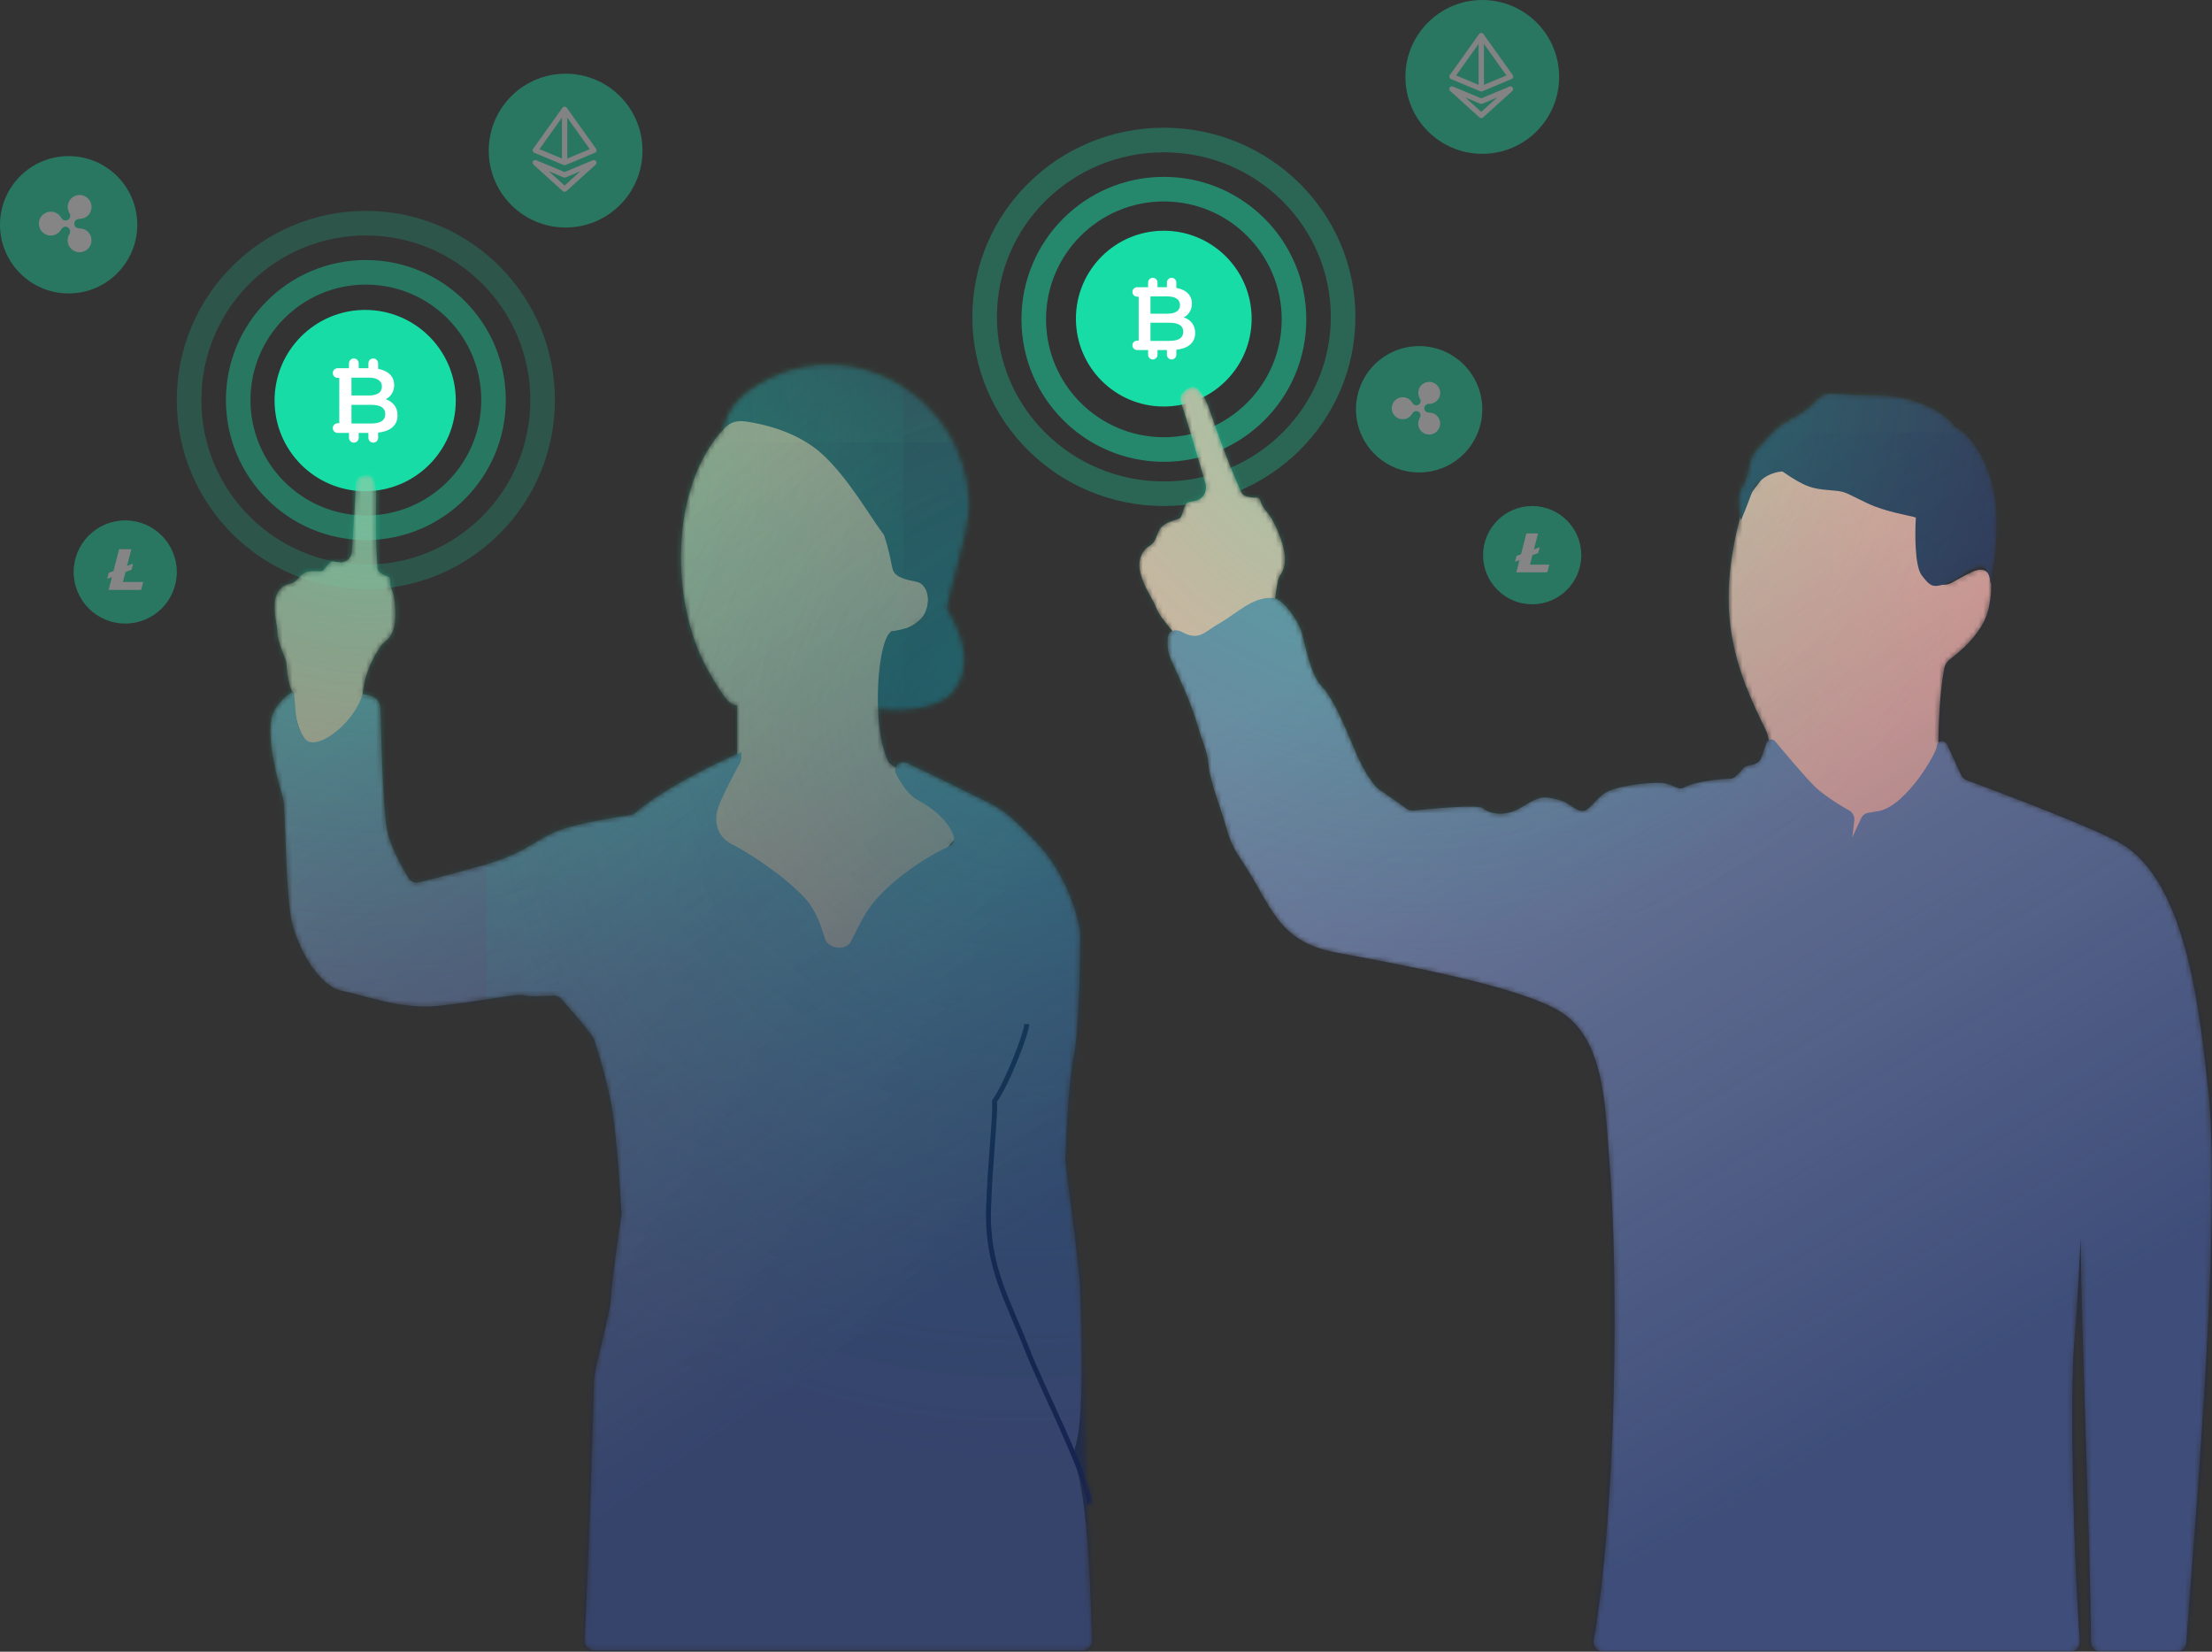 <?xml version="1.0" encoding="UTF-8"?>
<svg viewBox="0 0 450 336" version="1.1" xmlns="http://www.w3.org/2000/svg" xmlns:xlink="http://www.w3.org/1999/xlink">
    <rect x="0" y="0" width="450" height="336" fill="#333333" stroke="none"/>
    <!-- Generator: Sketch 63.1 (92452) - https://sketch.com -->
    <title>illustration_traders-about</title>
    <desc>Created with Sketch.</desc>
    <defs>
        <path d="M138.942,66.716 C135.795,70.691 125.783,70.972 123.743,70.068 C123.695,69.634 123.659,69.16 123.637,68.658 C123.529,74.659 124.777,79.082 125.811,81.13 L127.17,82.186 C127.46,81.275 128.578,80.726 129.678,81.259 C135.34,84.003 142.791,87.62 144.956,88.696 C148.395,90.407 150.115,91.262 156.134,97.677 C162.153,104.091 164.733,113.499 164.733,116.065 C164.733,118.631 164.733,134.453 163.443,140.868 C162.422,145.946 161.878,157.028 161.728,162.093 C161.725,162.2 161.73,162.299 161.744,162.405 C162.754,170.018 164.733,185.529 164.733,187.908 C164.733,189.235 165.261,208.177 165.878,226.79 C166.665,228.983 167.191,230.846 167.254,232.088 L166.256,232.139 C166.234,231.716 166.148,231.195 166.006,230.588 C166.411,242.515 166.84,253.796 167.176,259.611 C167.243,260.771 166.322,261.729 165.16,261.729 L156.994,261.729 L65.964,261.729 C64.761,261.729 63.808,260.694 63.889,259.493 C64.642,248.442 65.847,208.292 65.847,206.724 C65.847,205.703 66.63,202.443 67.449,199.034 C68.347,195.3 69.287,191.387 69.287,190.046 C69.287,188.02 70.682,178.055 71.408,173.135 C71.427,173.003 71.433,172.878 71.426,172.745 C71.13,167.237 70.306,155.347 69.287,150.276 C67.997,143.861 66.277,138.73 65.847,137.447 C65.533,136.511 61.62,131.946 59.194,129.204 C58.781,128.738 58.174,128.496 57.553,128.534 C55.525,128.657 52.533,128.756 51.659,128.466 C50.947,128.23 48.268,128.646 44.637,129.21 L44.636,129.21 C41.691,129.667 38.12,130.222 34.462,130.605 C28.504,131.228 23.232,129.805 18.98,128.657 C17.402,128.231 15.965,127.843 14.684,127.611 C9.955,126.756 5.656,119.058 4.366,113.499 C3.55,109.984 3.251,101.681 3.031,95.618 C2.904,92.093 2.804,89.325 2.646,88.696 C2.6,88.511 2.512,88.203 2.395,87.794 C1.433,84.42 -1.476,74.222 0.926,70.308 C1.391,69.552 2.92,67.504 4.505,66.817 C4.447,66.659 4.38,66.506 4.304,66.359 C3.522,64.849 3.261,61.327 3.261,60.824 C3.261,60.648 3.039,60.076 2.75,59.331 L2.75,59.331 C2.21,57.936 1.434,55.933 1.434,54.785 C1.434,54.087 1.311,53.349 1.179,52.556 C0.978,51.349 0.755,50.014 0.913,48.495 C1.173,45.979 2.739,44.973 4.043,44.721 C4.865,44.563 5.273,44.105 5.723,43.598 C5.987,43.301 6.266,42.988 6.652,42.709 C7.514,42.085 8.911,42.148 9.812,42.189 C10.001,42.198 10.169,42.205 10.305,42.205 C10.651,42.205 10.998,41.762 11.367,41.289 C11.832,40.694 12.332,40.052 12.914,40.193 C13.252,40.274 13.715,40.331 14.192,40.37 C15.28,40.458 16.236,39.706 16.51,38.65 C16.547,38.505 16.571,38.359 16.581,38.21 C16.846,34.191 17.349,26.282 17.349,25.097 C17.349,23.587 17.61,22.832 19.697,22.581 C21.367,22.38 21.61,25.852 21.523,27.613 C21.447,30.535 21.424,36.918 21.834,41.709 C21.897,42.454 23.275,43.098 23.992,43.311 C24.301,43.403 24.393,43.669 24.393,43.992 L24.393,44.533 C24.393,45.057 24.596,45.624 24.788,46.159 C24.859,46.356 24.928,46.548 24.984,46.733 C25.229,47.529 25.437,48.869 25.437,51.011 C25.437,53.744 24.678,55.253 23.953,55.988 C23.776,56.168 23.579,56.331 23.383,56.495 C23.053,56.769 22.723,57.044 22.486,57.393 C21.032,59.532 19.09,63.118 18.777,67.253 C19.199,67.162 22.423,67.414 22.423,70.308 C22.423,71.591 22.853,89.979 23.713,94.683 C24.298,97.88 26.578,102.127 28.13,104.643 C28.566,105.349 29.404,105.68 30.21,105.484 C32.765,104.864 37.557,103.639 43.49,101.953 C48.813,100.441 51.595,98.779 54.04,97.32 C55.742,96.304 57.28,95.385 59.398,94.683 C63.199,93.423 69.722,92.308 73.193,91.805 C73.721,91.729 74.2,91.453 74.594,91.092 C75.583,90.187 77.773,88.507 81.755,86.131 C86.396,83.361 92.094,80.619 94.965,79.37 L94.965,69.51 C93.848,69.51 92.706,68.985 88.883,62.098 C81.388,48.596 81.182,25.513 91.948,13.546 C92.084,13.263 92.198,12.904 92.333,12.483 L92.333,12.483 L92.333,12.482 L92.333,12.482 C93.017,10.337 94.216,6.58 101.4,3.015 C119.559,-5.993 140.937,7.114 142.176,27.601 C142.4,31.313 140.705,37.602 139.307,42.786 L139.307,42.786 C138.527,45.679 137.84,48.228 137.631,49.793 C141.128,55.666 142.876,61.746 138.942,66.716 Z M139.055,96.921 L137.913,98.255 C138.483,97.982 138.926,97.487 139.055,96.921 Z M5.458,72.911 C5.587,73.461 5.763,73.996 6.014,74.543 C5.8,74.008 5.615,73.456 5.458,72.911 Z M126.478,54.437 C126.383,54.464 126.29,54.51 126.2,54.573 L126.245,54.44 C126.323,54.44 126.401,54.439 126.478,54.437 Z M132.78,51.396 C132.109,52.191 131.161,53 129.967,53.584 C131.045,53.168 132.061,52.519 132.78,51.396 Z" id="path-1"></path>
        <radialGradient cx="50%" cy="50%" fx="50%" fy="50%" r="55.984%" gradientTransform="translate(0.5,0.5),scale(1,0.893),rotate(90),translate(-0.5,-0.5)" id="radialGradient-3">
            <stop stop-color="#00F6B2" offset="0%"></stop>
            <stop stop-color="#18DCA6" stop-opacity="0" offset="100%"></stop>
        </radialGradient>
        <radialGradient cx="50%" cy="50%" fx="50%" fy="50%" r="69.521%" gradientTransform="translate(0.5,0.5),scale(1,0.719),rotate(90),translate(-0.5,-0.5)" id="radialGradient-4">
            <stop stop-color="#00F6B2" offset="0%"></stop>
            <stop stop-color="#18DCA6" stop-opacity="0" offset="100%"></stop>
        </radialGradient>
        <linearGradient x1="34.758%" y1="9.312%" x2="83.253%" y2="96.184%" id="linearGradient-5">
            <stop stop-color="#13265C" stop-opacity="0" offset="0%"></stop>
            <stop stop-color="#13265C" offset="72.26%"></stop>
        </linearGradient>
        <path d="M28.998,40.03 C28.771,41.025 28.547,42.278 28.387,43.688 L28.404,43.694 C30.428,44.45 32.674,47.849 33.534,49.859 C33.803,50.487 34.071,51.575 34.389,52.862 C35.122,55.834 36.117,59.866 37.978,61.73 C40.175,63.931 42.774,70.161 44.283,73.781 L44.284,73.781 C44.606,74.554 44.879,75.207 45.087,75.677 C46.272,78.348 48.346,81.909 49.827,82.8 C50.864,83.423 53.492,85.306 55.123,86.495 C55.528,86.79 56.025,86.924 56.523,86.872 C61.271,86.377 69.666,85.687 70.563,86.361 C72.92,88.132 76.204,87.743 78.669,86.125 C79.023,85.893 79.384,85.672 79.746,85.47 C82.412,83.987 83.004,83.987 85.67,84.58 C87.101,84.899 87.934,85.473 88.674,85.983 C89.313,86.424 89.883,86.817 90.706,86.954 C91.654,87.112 92.411,86.29 93.316,85.307 C94.109,84.446 95.014,83.463 96.259,82.909 C98.925,81.722 106.035,80.831 108.108,81.425 C108.78,81.617 109.266,81.841 109.665,82.025 C110.498,82.408 110.958,82.62 111.959,82.018 C113.06,81.357 117.467,80.464 120.779,80.42 C121.254,80.414 121.72,80.265 122.075,79.95 C122.602,79.483 123.253,78.851 123.588,78.348 C123.87,77.924 124.658,77.689 125.436,77.569 C126.274,77.439 127.035,76.923 127.317,76.122 L128.387,73.084 C128.469,72.853 128.629,72.665 128.831,72.548 C128.722,72.091 128.64,71.729 128.586,71.482 C128.53,71.224 128.447,70.986 128.33,70.749 C121.984,57.913 117.803,46.861 123.03,27.155 C122.289,23.15 122.922,21.992 123.62,20.713 C124.012,19.995 124.425,19.239 124.628,17.919 C125.115,14.744 125.805,14.016 127.886,11.819 C128.298,11.385 128.764,10.892 129.294,10.312 C130.969,8.48 132.325,7.763 133.696,7.039 C134.951,6.376 136.218,5.707 137.752,4.168 C139.966,1.947 140.096,1.956 143.511,2.174 C145.044,2.272 147.24,2.413 150.584,2.413 C159.217,2.413 165.458,6.509 166.624,8.849 C168.082,9.337 171.582,12.068 173.915,19.09 C176.172,25.883 174.972,35.779 174.011,40.302 C174.21,41.746 173.995,43.66 173.626,45.523 C172.806,49.652 169.452,53.27 165.68,56.141 C165.114,56.571 164.695,57.172 164.555,57.869 C163.654,62.369 163.368,69.293 163.327,73.088 C163.829,72.625 164.745,72.669 165.097,73.434 L167.97,79.669 C168.193,80.153 168.598,80.528 169.099,80.711 C177.788,83.903 195.023,90.489 200.311,93.483 C213.612,101.015 216.416,126.959 218.101,142.551 L218.101,142.551 L218.101,142.557 C218.197,143.446 218.29,144.302 218.381,145.119 C220.421,168.961 216.952,214.392 214.661,244.408 C214.335,248.672 214.033,252.625 213.774,256.161 C213.698,257.207 212.828,258 211.779,258 L196.386,258 C195.281,258 194.386,257.112 194.379,256.008 C194.314,246.475 193.819,230.667 193.331,215.035 L193.331,215.034 L193.331,215.033 C192.818,198.654 192.312,182.47 192.312,173.904 C192.312,173.793 192.252,174.89 192.156,176.633 C191.891,181.439 191.354,191.16 191.067,194.038 C189.916,205.569 190.951,241.047 192.124,255.825 C192.218,257.001 191.293,258 190.114,258 L95.205,258 C93.948,258 93.002,256.855 93.218,255.617 C97.76,229.554 98.417,182.319 96.335,157.286 C96.249,156.261 96.174,155.183 96.096,154.066 L96.096,154.065 C95.443,144.717 94.604,132.712 86.263,127.698 C78.031,122.75 55.78,118.579 43.417,116.261 C42.425,116.075 41.496,115.901 40.644,115.74 C31.388,113.986 28.586,109.017 25.174,102.968 C24.211,101.261 23.2,99.468 21.981,97.637 C20.204,94.967 19.315,93.483 18.427,90.219 C18.13,89.13 17.67,87.746 17.176,86.262 C16.188,83.294 15.069,79.931 14.872,77.755 C14.682,75.664 14.25,74.426 13.652,72.715 C13.316,71.753 12.928,70.643 12.502,69.149 C11.448,65.453 9.222,60.583 7.701,57.255 L7.7,57.254 C7.512,56.841 7.334,56.452 7.17,56.091 C6.515,54.647 6.433,53.016 6.575,51.628 C6.639,50.997 7.009,50.569 7.504,50.362 C6.319,48.967 4.717,47.054 4.25,45.769 C3.955,44.956 3.505,44.146 3.021,43.276 C2.285,41.951 1.471,40.486 1.005,38.653 C0.233,35.615 1.561,33.805 2.916,32.981 C3.77,32.462 4.033,31.762 4.324,30.989 C4.494,30.535 4.674,30.056 4.988,29.574 C5.69,28.496 7.282,28.002 8.308,27.683 L8.308,27.683 C8.524,27.616 8.715,27.556 8.867,27.501 C9.256,27.36 9.456,26.702 9.67,26.001 C9.939,25.118 10.228,24.167 10.939,24.094 C11.329,24.054 11.835,23.942 12.356,23.804 C13.664,23.456 14.454,22.168 14.314,20.821 C14.295,20.644 14.262,20.473 14.212,20.302 C12.811,15.515 10.025,6.082 9.523,4.699 C8.884,2.94 8.857,1.955 11.089,0.812 C12.875,-0.102 14.616,3.844 15.264,5.932 C16.418,9.378 19.106,16.861 21.597,22.28 C21.967,23.086 23.807,23.254 24.693,23.217 C25.065,23.201 25.264,23.454 25.391,23.804 L25.635,24.476 C25.856,25.086 26.323,25.664 26.765,26.21 C26.932,26.417 27.095,26.619 27.24,26.816 C27.849,27.647 28.645,29.121 29.545,31.603 C30.765,34.962 30.462,37.078 29.903,38.188 C29.805,38.382 29.694,38.571 29.582,38.761 C29.342,39.168 29.101,39.576 28.998,40.03 Z M173.582,38.871 C173.452,38.498 173.276,38.13 173.04,37.815 C172.411,36.973 171.48,37.342 170.79,37.615 C170.52,37.722 170.288,37.815 170.124,37.815 C169.893,37.815 169.435,38.134 168.804,38.575 C167.836,39.25 166.462,40.209 164.874,40.74 C164.644,40.817 164.43,40.885 164.229,40.944 C164.867,40.993 165.53,40.861 166.133,40.508 C167.38,39.779 168.743,39.038 170.093,38.403 C171.948,37.53 173.024,37.862 173.582,38.871 Z M127.245,19.681 C126.251,20.537 125.882,21.046 125.457,22.06 L127.245,19.681 Z" id="path-6"></path>
        <radialGradient cx="50%" cy="50%" fx="50%" fy="50%" r="50%" gradientTransform="translate(0.5,0.5),scale(0.935,1),rotate(90),translate(-0.5,-0.5)" id="radialGradient-8">
            <stop stop-color="#00F6B2" offset="0%"></stop>
            <stop stop-color="#18DCA6" stop-opacity="0" offset="100%"></stop>
        </radialGradient>
        <linearGradient x1="29.406%" y1="9.312%" x2="82.401%" y2="104.245%" id="linearGradient-9">
            <stop stop-color="#13265C" stop-opacity="0" offset="0%"></stop>
            <stop stop-color="#13265C" offset="72.26%"></stop>
        </linearGradient>
    </defs>
    <g id="Page-1" stroke="none" stroke-width="1" fill="none" fill-rule="evenodd">
        <g id="illustration_traders-about">
            <g id="bbl-rpl-2" opacity="0.4" transform="translate(275, 70)" fill-rule="nonzero">
              <g class="js-rellax" data-rellax-speed="-0.25">
                <g id="Group" fill="#18DCA6">
                    <path d="M26.55,13.258 C26.55,20.356 20.798,26.11 13.703,26.11 C6.607,26.11 0.855,20.356 0.855,13.258 C0.855,6.16 6.607,0.406 13.703,0.406 C20.798,0.406 26.55,6.16 26.55,13.258 Z" id="Path"></path>
                </g>
                <path d="M16.865,14.226 C16.489,14.009 16.063,13.944 15.641,13.929 C15.29,13.919 14.763,13.687 14.763,13.043 C14.763,12.565 15.149,12.178 15.646,12.158 C16.068,12.143 16.494,12.077 16.87,11.861 C17.563,11.463 17.984,10.724 17.984,9.924 C17.984,9.124 17.558,8.384 16.87,7.987 C16.178,7.589 15.33,7.589 14.643,7.987 C13.95,8.384 13.529,9.124 13.529,9.924 C13.529,10.357 13.684,10.754 13.88,11.126 C14.045,11.438 14.126,12.017 13.564,12.344 C13.142,12.586 12.615,12.435 12.355,12.012 C12.134,11.655 11.868,11.323 11.492,11.106 C10.799,10.709 9.951,10.709 9.264,11.106 C8.561,11.504 8.135,12.243 8.135,13.043 C8.135,13.843 8.561,14.583 9.249,14.981 C9.941,15.378 10.789,15.378 11.476,14.981 C11.853,14.764 12.119,14.432 12.339,14.075 C12.52,13.783 12.977,13.411 13.549,13.743 C13.97,13.984 14.101,14.518 13.865,14.96 C13.669,15.328 13.514,15.73 13.514,16.163 C13.514,16.963 13.94,17.703 14.627,18.1 C15.32,18.498 16.168,18.498 16.855,18.1 C17.548,17.703 17.969,16.963 17.969,16.163 C17.979,15.363 17.553,14.623 16.865,14.226 Z" id="Path" fill="#FFFFFF"></path>
              </g>
            </g>
            <g id="bbl-et-2" opacity="0.4" transform="translate(285, 0)">
              <g class="js-rellax" data-rellax-speed="0.25">
                <g id="Group" fill="#18DCA6" fill-rule="nonzero">
                    <path d="M32.189,15.646 C32.189,24.287 25.186,31.291 16.549,31.291 C7.911,31.291 0.909,24.287 0.909,15.646 C0.909,7.005 7.911,0 16.549,0 C25.186,0 32.189,7.005 32.189,15.646 Z" id="Path"></path>
                </g>
                <path d="M16.134,18.572 L10.182,16.082 C10.029,16.019 9.915,15.889 9.87,15.731 C9.825,15.573 9.854,15.402 9.95,15.268 L15.902,6.932 C16.004,6.79 16.173,6.705 16.343,6.705 C16.512,6.705 16.681,6.79 16.783,6.932 L22.735,15.268 C22.831,15.402 22.86,15.573 22.815,15.731 C22.77,15.889 22.656,16.019 22.504,16.082 L16.551,18.572 C16.485,18.6 16.413,18.614 16.343,18.614 C16.272,18.614 16.2,18.6 16.134,18.572 Z M16.884,8.936 L16.884,17.26 L21.46,15.345 L16.884,8.936 Z M15.801,17.26 L15.801,8.936 L11.225,15.345 L15.801,17.26 Z M22.083,17.608 C22.326,17.509 22.607,17.596 22.749,17.818 C22.89,18.041 22.851,18.333 22.654,18.51 L16.702,23.887 C16.599,23.98 16.47,24.027 16.34,24.027 C16.21,24.027 16.08,23.98 15.977,23.887 L10.025,18.51 C9.829,18.333 9.789,18.041 9.93,17.818 C10.072,17.595 10.353,17.507 10.596,17.608 L16.34,20.011 L22.083,17.608 Z M13.099,19.829 L16.34,22.756 L19.58,19.829 L16.548,21.097 C16.415,21.153 16.264,21.153 16.131,21.097 L13.099,19.829 Z" id="Shape" fill="#FAFBFD"></path>
              </g>
            </g>
            <g id="bbl-lc-2" opacity="0.4" transform="translate(301, 102)" fill-rule="nonzero">
              <g class="js-rellax" data-rellax-speed="0.5">
                <g id="Group" fill="#18DCA6">
                    <path d="M20.692,10.934 C20.692,16.453 16.219,20.928 10.701,20.928 C5.184,20.928 0.711,16.453 0.711,10.934 C0.711,5.414 5.184,0.939 10.701,0.939 C16.219,0.939 20.692,5.414 20.692,10.934 Z" id="Path"></path>
                </g>
                <polygon id="Path" fill="#FFFFFF" points="10.255 12.866 10.752 10.934 11.928 10.49 12.221 9.354 12.211 9.326 11.053 9.763 11.887 6.518 9.521 6.518 8.429 10.753 7.518 11.096 7.217 12.267 8.127 11.924 7.484 14.42 13.783 14.42 14.187 12.866"></polygon>
              </g>
            </g>
            <g id="bbl-wave-2" transform="translate(38.465, 45.401)">
              <g data-aos="fade" data-aos-delay="500">
                <path d="M54.258,36.085 C54.258,46.268 46.005,54.524 35.825,54.524 C25.645,54.524 17.393,46.268 17.393,36.085 C17.393,25.9 25.645,17.645 35.825,17.645 C46.005,17.645 54.258,25.9 54.258,36.085 Z" id="Path" fill="#18DCA6" fill-rule="nonzero"></path>
                <path d="M32.534,28.51 C32.534,27.964 32.976,27.522 33.521,27.522 C34.066,27.522 34.508,27.964 34.508,28.51 L34.508,29.498 L36.483,29.498 L36.483,28.51 C36.483,27.964 36.925,27.522 37.47,27.522 C38.015,27.522 38.457,27.964 38.457,28.51 L38.457,29.634 C39.258,29.779 39.921,30.041 40.446,30.42 C41.297,31.022 41.722,31.857 41.722,32.923 C41.722,33.575 41.57,34.153 41.265,34.654 C40.96,35.156 40.541,35.545 40.008,35.821 C40.744,36.059 41.329,36.461 41.761,37.025 C42.192,37.577 42.408,38.267 42.408,39.095 C42.408,40.236 41.964,41.121 41.075,41.748 C40.422,42.199 39.55,42.485 38.459,42.605 L38.459,43.659 C38.459,44.204 38.017,44.646 37.471,44.646 C36.926,44.646 36.484,44.204 36.484,43.659 L36.484,42.67 L34.51,42.67 L34.51,43.659 C34.51,44.204 34.068,44.646 33.522,44.646 C32.977,44.646 32.535,44.204 32.535,43.659 L32.535,42.67 L30.559,42.67 L30.559,42.67 L30.232,42.67 C29.686,42.67 29.244,42.227 29.244,41.682 C29.244,41.136 29.686,40.694 30.232,40.694 L30.559,40.694 L30.559,31.474 L30.232,31.474 C29.686,31.474 29.244,31.032 29.244,30.486 C29.244,29.941 29.686,29.499 30.232,29.499 L30.559,29.499 L30.559,29.498 L32.534,29.498 L32.534,28.51 Z M33.035,31.418 L33.035,35.049 L36.541,35.049 C37.404,35.049 38.065,34.899 38.522,34.598 C38.992,34.284 39.227,33.833 39.227,33.243 C39.227,32.641 38.992,32.189 38.522,31.888 C38.065,31.574 37.404,31.418 36.541,31.418 L33.035,31.418 Z M37.036,40.751 C38.954,40.751 39.913,40.117 39.913,38.85 C39.913,37.583 38.954,36.95 37.036,36.95 L33.035,36.95 L33.035,40.751 L37.036,40.751 Z" id="Shape" fill="#FFFFFF"></path>
                <path d="M61.938,35.978 C61.938,50.329 50.308,61.961 35.965,61.961 C21.622,61.961 9.992,50.329 9.992,35.978 C9.992,21.626 21.622,9.994 35.965,9.994 C50.308,9.994 61.938,21.626 61.938,35.978 Z" id="Path" stroke="#18DCA6" stroke-width="5" opacity="0.4"></path>
                <path d="M71.926,35.978 C71.926,55.848 55.824,71.955 35.963,71.955 C16.102,71.955 0,55.848 0,35.978 C0,16.107 16.102,0 35.963,0 C55.824,0 71.926,16.107 71.926,35.978 Z" id="Path" stroke="#18DCA6" stroke-width="5" opacity="0.2"></path>
              </g>
            </g>
            <g id="bbl-rpl-1" opacity="0.4" transform="translate(0, 31)" fill-rule="nonzero">
              <g class="js-rellax" data-rellax-speed="-0.5">
                <g id="Group" fill="#18DCA6">
                    <path d="M27.929,14.724 C27.929,22.439 21.677,28.694 13.964,28.694 C6.252,28.694 0,22.439 0,14.724 C0,7.009 6.252,0.755 13.964,0.755 C21.677,0.755 27.929,7.009 27.929,14.724 Z" id="Path"></path>
                </g>
                <path d="M17.402,15.777 C16.993,15.542 16.529,15.47 16.071,15.454 C15.689,15.443 15.117,15.191 15.117,14.492 C15.117,13.972 15.537,13.551 16.077,13.529 C16.535,13.512 16.998,13.441 17.407,13.206 C18.16,12.774 18.618,11.97 18.618,11.101 C18.618,10.231 18.154,9.427 17.407,8.995 C16.655,8.563 15.733,8.563 14.986,8.995 C14.233,9.427 13.775,10.231 13.775,11.101 C13.775,11.571 13.944,12.003 14.157,12.408 C14.337,12.747 14.424,13.376 13.813,13.731 C13.355,13.994 12.782,13.83 12.499,13.37 C12.259,12.982 11.97,12.621 11.561,12.386 C10.808,11.954 9.886,11.954 9.139,12.386 C8.376,12.818 7.912,13.622 7.912,14.492 C7.912,15.361 8.376,16.165 9.123,16.597 C9.876,17.029 10.797,17.029 11.544,16.597 C11.953,16.362 12.242,16.001 12.482,15.613 C12.679,15.296 13.175,14.891 13.797,15.252 C14.255,15.514 14.397,16.094 14.14,16.575 C13.928,16.974 13.759,17.412 13.759,17.882 C13.759,18.752 14.222,19.556 14.969,19.988 C15.722,20.42 16.644,20.42 17.391,19.988 C18.144,19.556 18.602,18.752 18.602,17.882 C18.613,17.013 18.149,16.209 17.402,15.777 Z" id="Path" fill="#FFFFFF"></path>
              </g>
            </g>
            <g id="bbl-et-1" opacity="0.4" transform="translate(99, 14)">
              <g class="js-rellax" data-rellax-speed="0.5">
                <g id="Group" fill="#18DCA6" fill-rule="nonzero">
                    <path d="M31.707,16.637 C31.707,25.278 24.705,32.283 16.067,32.283 C7.429,32.283 0.427,25.278 0.427,16.637 C0.427,7.996 7.429,0.991 16.067,0.991 C24.705,0.991 31.707,7.996 31.707,16.637 Z" id="Path"></path>
                </g>
                <path d="M15.651,19.563 L9.699,17.074 C9.546,17.01 9.432,16.881 9.387,16.722 C9.342,16.564 9.372,16.393 9.467,16.259 L15.419,7.923 C15.521,7.781 15.69,7.696 15.86,7.696 C16.029,7.696 16.198,7.781 16.3,7.923 L22.252,16.259 C22.348,16.393 22.377,16.564 22.332,16.722 C22.287,16.881 22.173,17.01 22.021,17.074 L16.068,19.563 C16.002,19.591 15.93,19.605 15.86,19.605 C15.789,19.605 15.718,19.591 15.651,19.563 Z M16.401,9.927 L16.401,18.251 L20.978,16.337 L16.401,9.927 Z M15.319,18.251 L15.319,9.927 L10.742,16.337 L15.319,18.251 Z M21.601,18.6 C21.844,18.5 22.126,18.587 22.267,18.809 C22.408,19.032 22.369,19.324 22.173,19.501 L16.22,24.879 C16.117,24.972 15.988,25.018 15.858,25.018 C15.728,25.018 15.598,24.972 15.495,24.879 L9.543,19.501 C9.347,19.324 9.307,19.032 9.448,18.809 C9.59,18.586 9.871,18.499 10.114,18.6 L15.858,21.002 L21.601,18.6 Z M12.617,20.82 L15.858,23.747 L19.098,20.82 L16.067,22.088 C15.933,22.144 15.782,22.144 15.649,22.088 L12.617,20.82 Z" id="Shape" fill="#FAFBFD"></path>
              </g>
            </g>
            <g id="bbl-lc-1" opacity="0.4" transform="translate(14, 105)" fill-rule="nonzero">
              <g class="js-rellax" data-rellax-speed="0.25">
                <g id="Group" fill="#18DCA6">
                    <path d="M21.966,11.358 C21.966,17.154 17.27,21.852 11.476,21.852 C5.683,21.852 0.986,17.154 0.986,11.358 C0.986,5.563 5.683,0.864 11.476,0.864 C17.27,0.864 21.966,5.563 21.966,11.358 Z" id="Path"></path>
                </g>
                <polygon id="Path" fill="#FFFFFF" points="11.006 13.387 11.528 11.358 12.764 10.892 13.071 9.699 13.06 9.669 11.844 10.128 12.72 6.721 10.235 6.721 9.089 11.168 8.133 11.529 7.816 12.758 8.773 12.397 8.097 15.018 14.711 15.018 15.135 13.387"></polygon>
              </g>
            </g>
            <g id="person-2" transform="translate(55, 74)">
                <mask id="mask-2" fill="white">
                    <use xlink:href="#path-1"></use>
                </mask>
                <g id="Shape"></g>
                <g id="Group" mask="url(#mask-2)">
                    <g transform="translate(-89, -107)">
                        <g id="Group" opacity="0.7" stroke-width="1" fill="none" fill-rule="evenodd" transform="translate(89, 107)">
                            <path d="M94.965,69.51 C93.848,69.51 92.706,68.986 88.883,62.098 C81.01,47.915 81.18,23.16 93.662,11.823 C104.523,9.24 114.081,19.141 116.253,22.154 C117.991,24.565 123.349,32.343 125.811,35.93 L126.679,41.526 C127.114,41.67 128.504,42.043 130.59,42.387 C133.196,42.818 134.5,48.414 133.631,50.136 C132.762,51.858 130.155,54.441 126.245,54.441 C121.727,67.527 124.073,77.687 125.811,81.131 L141.885,93.615 L112.777,127.623 C103.943,115.426 86.276,90.687 86.276,89.31 C86.276,87.932 92.069,83.843 94.965,80.686 L94.965,69.51 Z" id="Path" fill="#ECAD9E" fill-rule="nonzero"></path>
                            <path d="M138.943,66.716 C135.795,70.691 125.783,70.972 123.743,70.068 C123.185,65.039 124.351,54.874 126.536,54.423 C128.722,53.971 131.928,53.674 133.239,50.511 C134.55,47.349 133.239,44.729 131.512,44.372 C129.326,43.92 127.969,43.592 127.095,42.688 C126.221,41.785 126.609,40.287 124.861,34.866 C121.801,30.8 117.817,23.63 112.572,18.661 C107.327,13.692 100.04,12.296 97.417,11.844 C95.319,11.483 93.653,11.524 91.905,13.632 C92.779,11.976 92.658,7.352 101.401,3.015 C119.559,-5.993 140.937,7.114 142.176,27.601 C142.526,33.384 138.214,45.426 137.631,49.793 C141.128,55.666 142.877,61.746 138.943,66.716 Z" id="Path" fill="#36415C" fill-rule="nonzero"></path>
                            <path d="M22.486,57.393 C20.934,59.676 18.826,63.608 18.737,68.098 C18.733,68.293 18.715,68.49 18.674,68.681 C17.372,74.804 13.636,78.683 9.783,78.435 C6.789,78.243 5.306,73.126 4.878,70.259 C4.84,70.007 4.846,69.754 4.859,69.5 C4.903,68.706 4.832,67.377 4.304,66.359 C3.522,64.849 3.261,61.327 3.261,60.824 C3.261,60.32 1.434,56.546 1.434,54.785 C1.434,53.024 0.652,51.011 0.913,48.495 C1.173,45.979 2.739,44.973 4.043,44.721 C5.348,44.47 5.609,43.463 6.652,42.708 C7.696,41.954 9.522,42.205 10.305,42.205 C11.087,42.205 11.87,39.941 12.914,40.192 C13.252,40.274 13.715,40.331 14.192,40.369 C15.28,40.457 16.236,39.706 16.51,38.649 C16.547,38.504 16.571,38.359 16.581,38.209 C16.846,34.191 17.349,26.282 17.349,25.097 C17.349,23.587 17.61,22.832 19.697,22.581 C21.367,22.379 21.61,25.851 21.523,27.613 C21.447,30.535 21.424,36.918 21.834,41.708 C21.897,42.453 23.275,43.098 23.992,43.311 C24.301,43.403 24.393,43.669 24.393,43.992 L24.393,44.533 C24.393,45.25 24.774,46.047 24.984,46.733 C25.229,47.529 25.437,48.869 25.437,51.011 C25.437,53.744 24.678,55.253 23.953,55.988 C23.479,56.468 22.865,56.836 22.486,57.393 Z" id="Path" fill="#ECAD9E" fill-rule="nonzero"></path>
                            <path d="M0.926,70.308 C1.417,69.51 3.092,67.275 4.768,66.716 C5.326,71.186 4.852,73.222 7.002,76.215 C9.152,79.208 17.043,73.184 18.732,67.275 C18.77,67.141 22.423,67.227 22.423,70.308 C22.423,71.591 22.853,89.979 23.713,94.683 C24.298,97.88 26.578,102.127 28.13,104.643 C28.566,105.349 29.404,105.68 30.21,105.484 C32.765,104.864 37.557,103.639 43.49,101.953 C52.519,99.387 54.239,96.394 59.398,94.683 C63.199,93.423 69.722,92.308 73.193,91.805 C73.721,91.729 74.2,91.452 74.594,91.092 C75.583,90.187 77.773,88.507 81.755,86.13 C86.914,83.052 93.379,80.007 95.815,79.009 L95.815,80.179 C95.815,80.511 95.733,80.837 95.575,81.129 C94.45,83.207 92.171,87.44 91.213,89.979 C89.924,93.4 91.213,96.394 93.793,97.677 C96.373,98.96 104.112,103.664 108.841,108.795 C110.647,110.755 111.937,113.833 112.824,116.948 C113.411,119.011 117.148,119.489 118.085,117.56 C118.929,115.825 119.872,113.996 120.879,112.216 C124.325,106.123 133.227,100.369 137.867,98.276 C138.728,97.888 139.316,96.993 139.012,96.099 C137.957,93 134.951,90.533 131.628,88.696 C129.86,87.72 128.382,85.581 127.306,83.474 C126.516,81.928 128.115,80.502 129.678,81.259 C135.34,84.002 142.791,87.62 144.956,88.696 C148.395,90.407 150.115,91.262 156.134,97.677 C162.153,104.091 164.733,113.499 164.733,116.065 C164.733,118.631 164.733,134.453 163.443,140.868 C162.422,145.946 161.878,157.028 161.728,162.093 C161.725,162.2 161.73,162.299 161.744,162.405 C162.754,170.018 164.733,185.529 164.733,187.908 C164.733,189.047 165.942,212.988 163.832,220.009 C163.499,221.118 163.313,222.656 163.705,223.746 C166.486,231.473 166.888,251.861 167.202,259.583 C167.25,260.744 166.322,261.729 165.16,261.729 L156.994,261.729 L65.964,261.729 C64.761,261.729 63.808,260.694 63.889,259.493 C64.642,248.442 65.847,208.292 65.847,206.724 C65.847,204.585 69.287,192.612 69.287,190.046 C69.287,188.02 70.682,178.055 71.408,173.135 C71.427,173.003 71.433,172.878 71.426,172.745 C71.13,167.237 70.306,155.347 69.287,150.276 C67.997,143.861 66.277,138.73 65.847,137.447 C65.533,136.511 61.62,131.946 59.194,129.204 C58.781,128.737 58.174,128.496 57.553,128.534 C55.525,128.657 52.533,128.756 51.659,128.466 C50.369,128.039 42.63,129.749 34.462,130.605 C26.293,131.46 19.414,128.466 14.684,127.611 C9.955,126.756 5.656,119.058 4.366,113.499 C3.076,107.94 3.076,90.407 2.646,88.696 C2.216,86.986 -1.768,74.696 0.926,70.308 Z" id="Path" fill="#75809F" fill-rule="nonzero"></path>
                            <path d="M166.755,232.114 C166.483,226.758 156.823,207.987 153.88,200.343 C150.201,190.788 145.705,183.839 146.114,171.679 C146.441,161.95 147.476,154.017 147.34,149.963 C149.929,146.344 153.88,136.065 153.88,134.328" id="Path" stroke="#0B1A45"></path>
                        </g>
                        <rect id="Rectangle" fill="url(#radialGradient-3)" fill-rule="nonzero" opacity="0.4" x="0.033" y="0.945" width="217.792" height="243.856"></rect>
                        <rect id="Rectangle" fill="url(#radialGradient-4)" fill-rule="nonzero" opacity="0.3" x="132.906" y="27.004" width="217.792" height="302.822"></rect>
                        <rect id="Rectangle" fill="url(#linearGradient-5)" fill-rule="nonzero" opacity="0.56" x="78.957" y="122.947" width="197.811" height="246.855"></rect>
                    </g>
                </g>
            </g>
            <g id="bbl-wave-1" transform="translate(200.311, 28.484)">
              <g data-aos="fade" data-aos-delay="1000">
                <path d="M62.934,36.477 C62.934,51.104 51.082,62.96 36.462,62.96 C21.843,62.96 9.99,51.104 9.99,36.477 C9.99,21.85 21.843,9.994 36.462,9.994 C51.082,9.994 62.934,21.85 62.934,36.477 Z" id="Path" stroke="#18DCA6" stroke-width="5" opacity="0.5"></path>
                <path d="M72.925,35.977 C72.925,55.818 56.63,71.955 36.462,71.955 C16.295,71.955 -1.42108547e-14,55.818 -1.42108547e-14,35.977 C-1.42108547e-14,16.137 16.295,0 36.462,0 C56.63,0 72.925,16.137 72.925,35.977 Z" id="Path" stroke="#18DCA6" stroke-width="5" opacity="0.3"></path>
                <path d="M54.318,36.334 C54.318,46.209 46.316,54.215 36.444,54.215 C26.572,54.215 18.57,46.209 18.57,36.334 C18.57,26.459 26.572,18.453 36.444,18.453 C46.316,18.453 54.318,26.459 54.318,36.334 Z" id="Path" fill="#18DCA6" fill-rule="nonzero"></path>
                <path d="M33.254,28.989 C33.254,28.461 33.682,28.032 34.211,28.032 C34.74,28.032 35.168,28.461 35.168,28.989 L35.168,29.948 L37.082,29.948 L37.082,28.989 C37.082,28.461 37.511,28.032 38.039,28.032 C38.568,28.032 38.997,28.461 38.997,28.989 L38.997,30.079 C39.773,30.22 40.416,30.474 40.925,30.842 C41.75,31.426 42.163,32.235 42.163,33.269 C42.163,33.901 42.015,34.461 41.72,34.947 C41.424,35.434 41.018,35.811 40.5,36.079 C41.215,36.31 41.781,36.699 42.2,37.246 C42.619,37.782 42.828,38.451 42.828,39.254 C42.828,40.36 42.397,41.218 41.535,41.826 C40.902,42.264 40.056,42.541 38.998,42.657 L38.998,43.679 C38.998,44.208 38.569,44.636 38.041,44.636 C37.512,44.636 37.083,44.208 37.083,43.679 L37.083,42.72 L35.17,42.72 L35.17,43.679 C35.17,44.208 34.741,44.636 34.213,44.636 C33.684,44.636 33.255,44.208 33.255,43.679 L33.255,42.72 L31.337,42.72 L31.337,42.72 L31.022,42.72 C30.492,42.72 30.064,42.291 30.064,41.762 C30.064,41.233 30.492,40.804 31.022,40.804 L31.337,40.804 L31.337,31.864 L31.022,31.864 C30.492,31.864 30.064,31.435 30.064,30.906 C30.064,30.377 30.492,29.948 31.022,29.948 L31.337,29.948 L33.254,29.948 L33.254,28.989 Z M33.739,31.809 L33.739,35.331 L37.138,35.331 C37.976,35.331 38.616,35.185 39.059,34.893 C39.515,34.589 39.743,34.151 39.743,33.579 C39.743,32.995 39.515,32.557 39.059,32.265 C38.616,31.961 37.976,31.809 37.138,31.809 L33.739,31.809 Z M37.618,40.859 C39.478,40.859 40.408,40.245 40.408,39.016 C40.408,37.788 39.478,37.173 37.618,37.173 L33.739,37.173 L33.739,40.859 L37.618,40.859 Z" id="Shape" fill="#FFFFFF"></path>
              </g>
            </g>
            <g id="person-1" transform="translate(231, 78)">
                <mask id="mask-7" fill="white">
                    <use xlink:href="#path-6"></use>
                </mask>
                <g id="Shape"></g>
                <g id="Group" mask="url(#mask-7)" fill-rule="nonzero">
                    <g transform="translate(-83, -137)">
                        <path d="M247.555,194.87 C246.618,199.552 246.345,206.861 246.324,210.537 C246.322,210.847 246.278,211.141 246.178,211.434 C245.117,214.527 238.292,233.187 228.071,232.955 C217.267,232.71 212.26,211.572 211.586,208.483 C211.53,208.225 211.446,207.986 211.329,207.75 C204.723,194.387 200.463,182.957 206.721,161.684 C206.821,161.344 206.985,161.019 207.197,160.736 L213.335,152.571 C213.902,151.818 214.79,151.374 215.733,151.374 L225.223,151.374 C225.739,151.374 226.246,151.507 226.696,151.761 L241.957,160.362 C242.843,160.862 243.416,161.777 243.478,162.793 L244.224,175.016 C244.368,177.374 247.093,178.701 249.132,177.509 C250.379,176.78 251.743,176.038 253.093,175.403 C257.509,173.327 257.509,178.073 256.625,182.523 C255.806,186.653 252.452,190.271 248.679,193.141 C248.114,193.572 247.695,194.172 247.555,194.87 Z" id="Path" fill="#ECAD9E"></path>
                        <path d="M112.013,177.034 C111.22,180.512 110.465,187.148 112.347,192.605 C112.408,192.782 112.457,192.967 112.485,193.153 C113.647,200.823 111.066,205.642 106.628,206.925 C103.158,207.928 99.289,202.454 97.622,199.301 C97.507,199.084 97.428,198.853 97.359,198.618 C97.088,197.687 96.438,196.09 95.377,195.083 C93.861,193.642 92.077,189.644 91.864,189.058 C91.651,188.472 88.007,184.818 87.262,182.766 C86.516,180.714 84.787,178.687 84.014,175.65 C83.242,172.613 84.569,170.803 85.925,169.98 C87.28,169.156 87.146,167.878 87.996,166.574 C88.846,165.27 90.998,164.821 91.875,164.502 C92.752,164.184 92.671,161.228 93.947,161.096 C94.337,161.056 94.843,160.945 95.363,160.807 C96.672,160.459 97.462,159.171 97.321,157.825 C97.303,157.648 97.27,157.477 97.22,157.306 C95.817,152.52 93.028,143.087 92.526,141.705 C91.887,139.946 91.859,138.961 94.091,137.819 C95.877,136.905 97.62,140.852 98.268,142.939 C99.424,146.385 102.113,153.867 104.606,159.285 C104.977,160.091 106.817,160.26 107.703,160.223 C108.075,160.207 108.274,160.46 108.401,160.81 L108.646,161.482 C108.951,162.321 109.723,163.102 110.251,163.822 C110.861,164.652 111.657,166.127 112.558,168.608 C113.779,171.967 113.477,174.082 112.918,175.192 C112.61,175.802 112.165,176.368 112.013,177.034 Z" id="Path" fill="#ECAD9E"></path>
                        <path d="M99.792,185.969 C103.873,183.633 106.667,180.436 110.988,180.616 C111.13,180.622 111.272,180.645 111.404,180.694 C113.427,181.45 115.674,184.849 116.534,186.859 C117.423,188.936 118.312,196.059 120.978,198.729 C123.644,201.4 126.902,210.006 128.087,212.677 C129.272,215.348 131.346,218.909 132.827,219.799 C133.864,220.423 136.491,222.305 138.123,223.495 C138.528,223.789 139.025,223.924 139.523,223.872 C144.271,223.377 152.666,222.686 153.563,223.36 C155.92,225.131 159.204,224.743 161.669,223.125 C162.023,222.893 162.384,222.671 162.746,222.47 C165.412,220.986 166.004,220.986 168.67,221.58 C171.336,222.173 171.929,223.657 173.706,223.954 C175.483,224.251 176.593,221.095 179.259,219.908 C181.925,218.721 189.034,217.831 191.108,218.425 C193.182,219.018 193.478,219.908 194.959,219.018 C196.06,218.356 200.467,217.464 203.779,217.42 C204.254,217.414 204.719,217.265 205.075,216.95 C205.602,216.483 206.253,215.851 206.587,215.348 C206.87,214.923 207.657,214.689 208.436,214.568 C209.274,214.439 210.035,213.922 210.316,213.122 L211.387,210.084 C211.529,209.682 211.908,209.413 212.335,209.413 C212.634,209.413 212.917,209.545 213.109,209.776 C215.109,212.191 219.077,216.88 221.103,218.909 C222.532,220.341 225.494,222.37 228.163,223.853 C228.897,224.261 229.331,225.064 229.232,225.898 L228.823,229.34 L230.613,225.47 C230.891,224.869 231.448,224.445 232.101,224.336 L234.408,223.954 C239.994,222.635 245.986,212.084 245.986,210.897 C245.986,209.71 247.6,209.356 248.097,210.434 L250.97,216.669 C251.192,217.153 251.598,217.527 252.098,217.711 C260.788,220.902 278.023,227.489 283.31,230.483 C297.373,238.445 299.702,266.986 301.38,282.118 C303.71,309.348 298.855,364.736 296.774,393.161 C296.698,394.207 295.828,395 294.779,395 L279.386,395 C278.281,395 277.386,394.112 277.379,393.007 C277.245,373.487 275.312,327.645 275.312,310.904 C275.312,310.486 274.458,327.115 274.067,331.038 C272.916,342.568 273.951,378.046 275.124,392.825 C275.218,394 274.293,395 273.113,395 L178.205,395 C176.947,395 176.002,393.855 176.218,392.616 C180.76,366.553 181.417,319.318 179.334,294.286 C178.536,284.686 178.6,270.311 169.263,264.698 C160.37,259.353 135.119,254.914 123.644,252.739 C111.777,250.49 110.518,242.957 104.981,234.637 C103.204,231.966 102.315,230.483 101.427,227.218 C100.538,223.954 98.168,218.019 97.872,214.754 C97.576,211.49 96.687,210.303 95.502,206.148 C94.317,201.994 91.651,196.355 90.17,193.091 C89.516,191.647 89.433,190.016 89.575,188.628 C89.712,187.282 91.235,186.861 92.413,187.528 C95.871,189.487 97.003,187.566 99.792,185.969 Z" id="Path" fill="#75809F"></path>
                        <path d="M224.251,158.722 C220.751,158.429 219.293,158.137 214.627,154.918 C213.849,154.918 211.885,155.269 210.252,156.674 C208.211,158.429 208.794,158.722 206.169,164.866 C204.711,157.844 207.044,158.722 207.627,154.918 C208.211,151.115 209.086,150.822 212.294,147.311 C215.502,143.8 217.543,144.386 220.751,141.167 C223.959,137.949 222.793,139.412 233.583,139.412 C242.216,139.412 248.457,143.508 249.624,145.848 C251.082,146.336 254.582,149.067 256.915,156.089 C259.248,163.11 257.887,173.448 256.915,177.739 C256.915,177.154 256.74,175.75 256.04,174.814 C255.165,173.643 253.707,174.814 253.123,174.814 C252.54,174.814 250.499,176.862 247.874,177.739 C245.249,178.617 244.666,178.324 242.916,175.984 C241.516,174.111 241.555,167.402 241.749,164.281 C240.68,163.891 235.8,163.228 231.834,161.355 C226.876,159.014 227.751,159.014 224.251,158.722 Z" id="Path" fill="#36415C"></path>
                        <rect id="Rectangle" fill="url(#radialGradient-8)" opacity="0.4" x="0.895" y="0.034" width="274.738" height="256.849"></rect>
                        <rect id="Rectangle" fill="url(#linearGradient-9)" opacity="0.56" x="93" y="147" width="231" height="248"></rect>
                    </g>
                </g>
            </g>
        </g>
    </g>
</svg>
